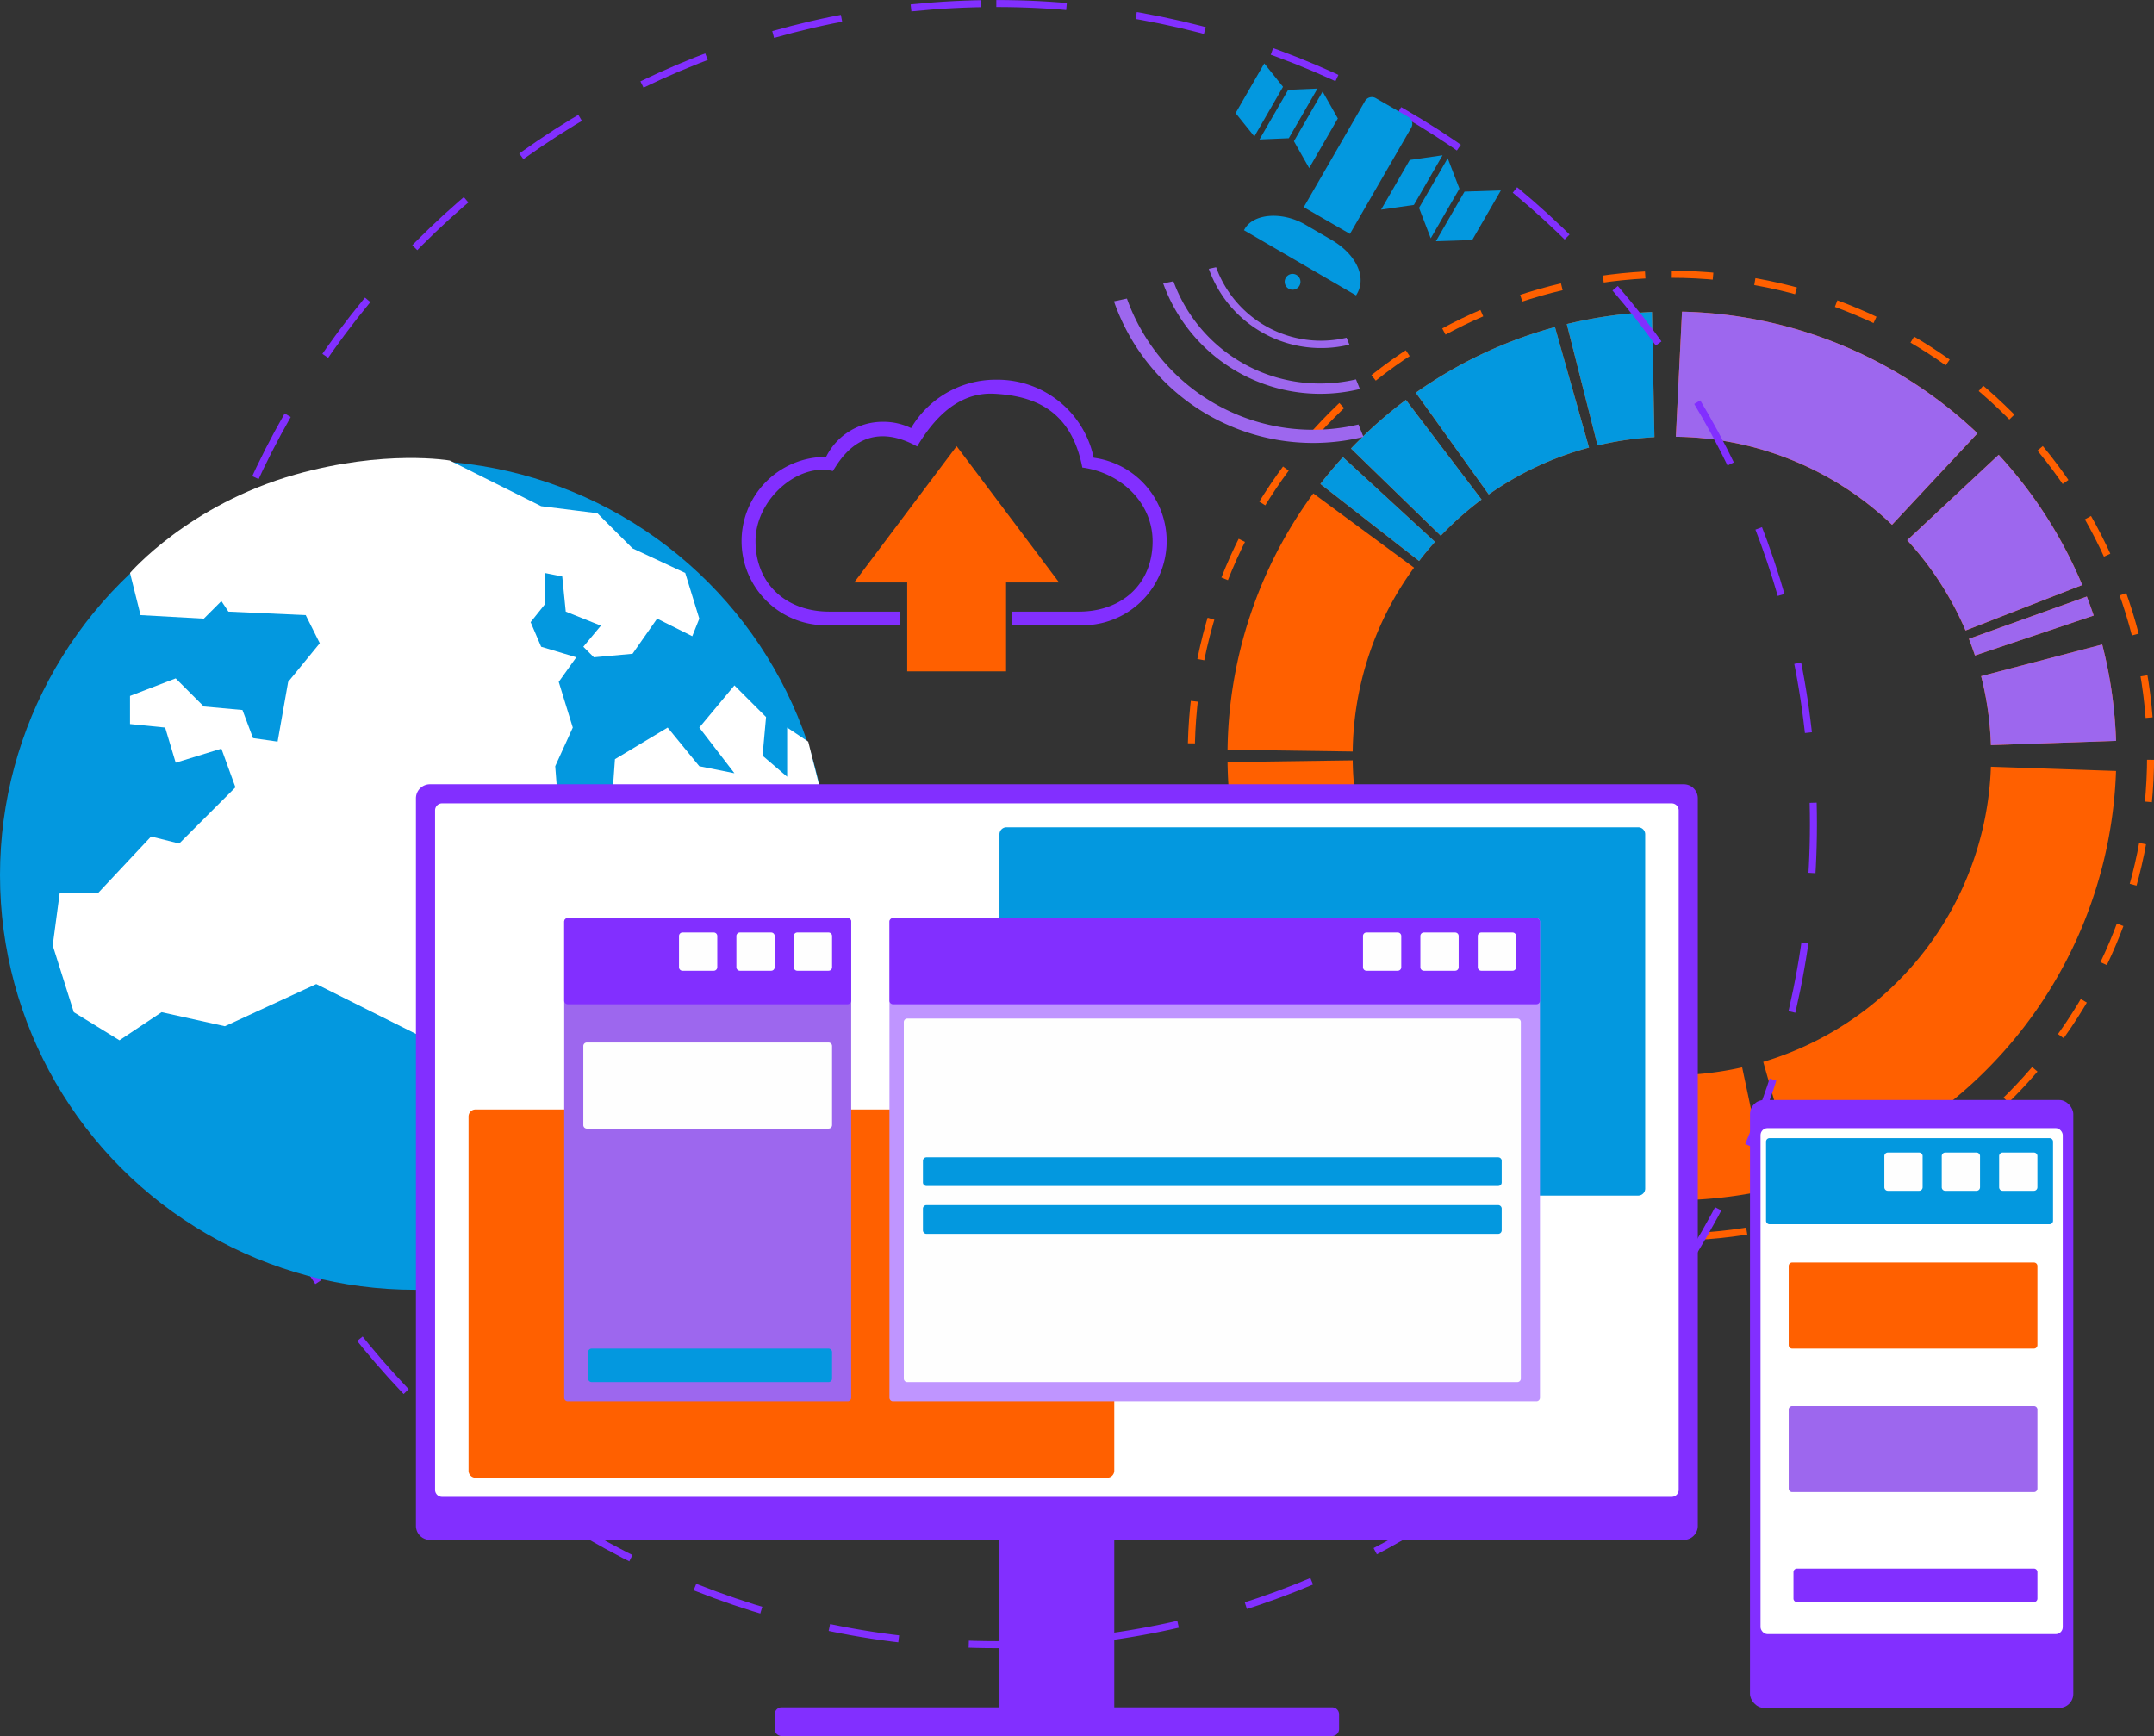 <svg xmlns="http://www.w3.org/2000/svg" width="612.969" height="494.06" viewBox="0 0 612.969 494.06">
  <rect x="0" y="0" width="612.969" height="494.06" fill="#333333" stroke="none"/>
  <defs>
    <style>
      .cls-1 {
        fill: #ff6000;
      }

      .cls-1, .cls-11, .cls-12, .cls-2, .cls-3, .cls-4, .cls-5, .cls-7, .cls-8 {
        fill-rule: evenodd;
      }

      .cls-2, .cls-6 {
        fill: #0398df;
      }

      .cls-3 {
        fill: #9d67ee;
      }

      .cls-4, .cls-5 {
        fill: none;
        stroke-width: 2px;
      }

      .cls-4 {
        stroke: #ff6000;
        stroke-dasharray: 12 12;
      }

      .cls-5 {
        stroke: #822fff;
        stroke-dasharray: 20 20;
      }

      .cls-10, .cls-7 {
        fill: #fff;
      }

      .cls-8, .cls-9 {
        fill: #822fff;
      }

      .cls-11 {
        fill: #bf95ff;
      }

      .cls-12 {
        fill: #fefefe;
      }
    </style>
  </defs>
  <g>
    <path id="Polygon_1_copy_2" data-name="Polygon 1 copy 2" class="cls-1" d="M683.948,1330.92a91.077,91.077,0,0,0,44.627,53.61l-16.922,31.36a126.828,126.828,0,0,1-61.773-74.57Zm55.99,58.64a91.039,91.039,0,0,0,50.831,3.14l7.382,34.86a127.06,127.06,0,0,1-70.724-4.65Zm56.83,1.58a90.887,90.887,0,0,0,64.788-84l35.606,1.21a126.532,126.532,0,0,1-90.646,117.06ZM861.556,1301a90.854,90.854,0,0,0-2.78-19.63l34.457-9.01a126.513,126.513,0,0,1,3.929,27.42Zm-4.535-25.51c-0.531-1.6-1.107-3.19-1.724-4.75l33.557-12.03q1.032,2.685,1.947,5.42Zm-2.677-7.12a90.863,90.863,0,0,0-16.6-25.69l26.027-24.31a126.615,126.615,0,0,1,23.772,37.06Zm-20.924-30.08a90.484,90.484,0,0,0-61.513-25.05l1.75-35.6a125.973,125.973,0,0,1,84.081,34.61Zm-67.612-24.94a90.836,90.836,0,0,0-16.192,2.36l-8.751-34.54a126.533,126.533,0,0,1,24.251-3.44Zm-18.615,2.97a90.24,90.24,0,0,0-28.534,13.34L697.9,1200.7a125.754,125.754,0,0,1,39.6-18.67Zm-43.829,26.83c-1.582,1.75-3.084,3.57-4.527,5.44l-28.085-21.92q3.057-3.945,6.406-7.64Zm-5.964,7.34a90.44,90.44,0,0,0-17.458,52.32l-35.618-.49a125.827,125.827,0,0,1,24.407-72.96Zm-53.076,55.33,35.618-.49a91.085,91.085,0,0,0,2.381,19.51l-34.722,8.04A126.783,126.783,0,0,1,644.324,1305.82Zm70.427,111.66,16.053-31.8q3.323,1.62,6.8,2.98l-13.426,33.02Q719.363,1419.76,714.751,1417.48ZM705,1241.41l-25.549-24.83a126.931,126.931,0,0,1,15.626-13.84l21.535,28.37A92.371,92.371,0,0,0,705,1241.41Z" transform="translate(-295 -1088.94)"/>
    <path id="Polygon_1_copy_3" data-name="Polygon 1 copy 3" class="cls-2" d="M765.808,1213.35a90.836,90.836,0,0,0-16.192,2.36l-8.751-34.54a126.533,126.533,0,0,1,24.251-3.44Zm-18.615,2.97a90.24,90.24,0,0,0-28.534,13.34L697.9,1200.7a125.754,125.754,0,0,1,39.6-18.67Zm-43.829,26.83c-1.582,1.75-3.084,3.57-4.527,5.44l-28.085-21.92q3.057-3.945,6.406-7.64Zm1.639-1.74-25.549-24.83a126.931,126.931,0,0,1,15.626-13.84l21.535,28.37A92.371,92.371,0,0,0,705,1241.41Z" transform="translate(-295 -1088.94)"/>
    <path id="Polygon_1_copy_4" data-name="Polygon 1 copy 4" class="cls-3" d="M861.556,1301a90.854,90.854,0,0,0-2.78-19.63l34.457-9.01a126.513,126.513,0,0,1,3.929,27.42Zm-4.535-25.51c-0.531-1.6-1.107-3.19-1.724-4.75l33.557-12.03q1.032,2.685,1.947,5.42Zm-2.677-7.12a90.863,90.863,0,0,0-16.6-25.69l26.027-24.31a126.615,126.615,0,0,1,23.772,37.06Zm-20.924-30.08a90.484,90.484,0,0,0-61.513-25.05l1.75-35.6a125.973,125.973,0,0,1,84.081,34.61Z" transform="translate(-295 -1088.94)"/>
    <path id="Ellipse_1_copy_2" data-name="Ellipse 1 copy 2" class="cls-4" d="M770.5,1167c75.387,0,136.5,61.34,136.5,137s-61.113,137-136.5,137S634,1379.66,634,1304,695.113,1167,770.5,1167Z" transform="translate(-295 -1088.94)"/>
  </g>
  <g>
    <path id="Ellipse_1_copy_3" data-name="Ellipse 1 copy 3" class="cls-5" d="M578.527,1089.95c128.42,0,232.526,104.55,232.526,233.52S706.947,1557,578.527,1557,346,1452.45,346,1323.47,450.106,1089.95,578.527,1089.95Z" transform="translate(-295 -1088.94)"/>
    <g>
      <path class="cls-3" d="M612,1174.7l3.692-.79a56.21,56.21,0,0,0,65.889,35.83l1.418,3.53A60.025,60.025,0,0,1,612,1174.7Z" transform="translate(-295 -1088.94)"/>
      <path id="Shape_7_copy" data-name="Shape 7 copy" class="cls-3" d="M626.012,1169.6l2.911-.61a44.325,44.325,0,0,0,41.776,29.09,44.878,44.878,0,0,0,10.176-1.17l1.118,2.74A47.505,47.505,0,0,1,626.012,1169.6Z" transform="translate(-295 -1088.94)"/>
      <path id="Shape_7_copy_2" data-name="Shape 7 copy 2" class="cls-3" d="M638.994,1165.45l2.081-.45a31.736,31.736,0,0,0,37.125,20.05l0.8,1.97A33.916,33.916,0,0,1,638.994,1165.45Z" transform="translate(-295 -1088.94)"/>
    </g>
    <path id="Rounded_Rectangle_4_copy_5" data-name="Rounded Rectangle 4 copy 5" class="cls-2" d="M713.948,1157.26l-10.335.34,8.158-14.13,10.335-.34Zm-15.13-9.16,8.158-14.13,3.334,8.66-8.158,14.13Zm-10.8.5,8.159-14.13,9.334-1.34-8.158,14.13Zm-8.858,6.9-13.156-7.59,17.441-30.21a2.24,2.24,0,0,1,3.075-.82l9.258,5.34a2.246,2.246,0,0,1,.823,3.07Zm-15.94-26.37,8.158-14.13,4.334,7.65-8.158,14.13Zm-9.8-.5,8.158-14.13,8.334-.35-8.158,14.13Zm-6.8-7.5,8.158-14.14,5.334,6.66-8.158,14.13Zm19.913,31.79,7.363,4.28c6.777,3.95,10.219,10.43,7.187,15.5l-0.177.31-31.906-18.55,0.177-.31C651.633,1149.74,659.767,1148.98,666.544,1152.92Zm-2.574,14.28a2.247,2.247,0,1,1-3.075.82A2.244,2.244,0,0,1,663.97,1167.2Z" transform="translate(-295 -1088.94)"/>
  </g>
  <g>
    <circle class="cls-6" cx="118" cy="249.06" r="118"/>
    <path class="cls-7" d="M332,1252l3,12,18,1,5-5,2,3,22,1,4,8-9,11-3,17-7-1-3-8-11-1-8-8-13,5v8l10,1,3,10,13-4,4,11-16,16-8-2-15,16H312l-2,15,6,19,13,8,12-8,18,4,26-12,38,19,33-42-3-39,5-11-4-13,5-7-10-3-3-7,4-5v-9l5,1,1,10,10,4-5,6,3,3,11-1,7-10,10,5,2-5-4-13-15-7-10-10-16-2-26-13s-18.42-3.24-44,4C348.686,1232.57,332,1252,332,1252Z" transform="translate(-295 -1088.94)"/>
    <path class="cls-7" d="M470,1305l15-9,9,11,10,2-10-13,10-12,9,9-1,11,7,6v-14l6,4,4,16-15,32-30,9-16-24Z" transform="translate(-295 -1088.94)"/>
  </g>
  <g>
    <g>
      <path id="Rounded_Rectangle_2_copy_3" data-name="Rounded Rectangle 2 copy 3" class="cls-8" d="M774.151,1527.19H612.091v47.64h61.974a2,2,0,0,1,2,2V1581a2,2,0,0,1-2,2H517.449a2,2,0,0,1-2-2v-4.17a2,2,0,0,1,2-2h61.974v-47.64H417.363a4,4,0,0,1-4-4V1316.13a4,4,0,0,1,4-4H774.151a4,4,0,0,1,4,4v207.06A4,4,0,0,1,774.151,1527.19Z" transform="translate(-295 -1088.94)"/>
      <path id="Rounded_Rectangle_2_copy" data-name="Rounded Rectangle 2 copy" class="cls-7" d="M420.808,1317.57h349.9a2,2,0,0,1,2,2v193.37a2,2,0,0,1-2,2h-349.9a2,2,0,0,1-2-2V1319.57A2,2,0,0,1,420.808,1317.57Z" transform="translate(-295 -1088.94)"/>
      <rect id="Rounded_Rectangle_2_copy_6" data-name="Rounded Rectangle 2 copy 6" class="cls-9" x="498" y="313.06" width="92" height="173" rx="4" ry="4"/>
      <rect id="Rounded_Rectangle_2_copy_6-2" data-name="Rounded Rectangle 2 copy 6" class="cls-10" x="501" y="321.06" width="86" height="144" rx="2" ry="2"/>
    </g>
    <g>
      <path id="Rounded_Rectangle_2_copy_4" data-name="Rounded Rectangle 2 copy 4" class="cls-2" d="M581.423,1324.38H761.178a2,2,0,0,1,2,2v100.81a2,2,0,0,1-2,2H581.423a2,2,0,0,1-2-2V1326.38A2,2,0,0,1,581.423,1324.38Z" transform="translate(-295 -1088.94)"/>
      <path id="Rounded_Rectangle_2_copy_5" data-name="Rounded Rectangle 2 copy 5" class="cls-1" d="M430.336,1404.69H610.091a2,2,0,0,1,2,2v100.8a2,2,0,0,1-2,2H430.336a2,2,0,0,1-2-2v-100.8A2,2,0,0,1,430.336,1404.69Z" transform="translate(-295 -1088.94)"/>
      <path id="Rounded_Rectangle_3_copy_4" data-name="Rounded Rectangle 3 copy 4" class="cls-11" d="M549.117,1350.24H732.233a1,1,0,0,1,1,1v135.48a1,1,0,0,1-1,1H549.117a1,1,0,0,1-1-1V1351.24A1,1,0,0,1,549.117,1350.24Z" transform="translate(-295 -1088.94)"/>
      <path id="Rounded_Rectangle_3_copy_5" data-name="Rounded Rectangle 3 copy 5" class="cls-8" d="M549.117,1350.24H732.233a1,1,0,0,1,1,1v22.5a1,1,0,0,1-1,1H549.117a1,1,0,0,1-1-1v-22.5A1,1,0,0,1,549.117,1350.24Z" transform="translate(-295 -1088.94)"/>
      <path id="Rounded_Rectangle_3_copy_6" data-name="Rounded Rectangle 3 copy 6" class="cls-12" d="M553.2,1378.82H726.788a1,1,0,0,1,1,1v101.45a1,1,0,0,1-1,1H553.2a1,1,0,0,1-1-1V1379.82A1,1,0,0,1,553.2,1378.82Z" transform="translate(-295 -1088.94)"/>
      <path id="Rounded_Rectangle_3_copy_8" data-name="Rounded Rectangle 3 copy 8" class="cls-2" d="M721.344,1440.08h-162.7a1,1,0,0,1-1-1v-6.17a1,1,0,0,1,1-1h162.7a1,1,0,0,1,1,1v6.17A1,1,0,0,1,721.344,1440.08Zm0-13.62h-162.7a1,1,0,0,1-1-1v-6.16a1,1,0,0,1,1-1h162.7a1,1,0,0,1,1,1v6.16A1,1,0,0,1,721.344,1426.46Z" transform="translate(-295 -1088.94)"/>
      <path id="Rounded_Rectangle_3_copy_10" data-name="Rounded Rectangle 3 copy 10" class="cls-12" d="M716.538,1354.32h8.889a1,1,0,0,1,1,1v8.89a1,1,0,0,1-1,1h-8.889a1,1,0,0,1-1-1v-8.89A1,1,0,0,1,716.538,1354.32Zm-16.334,0h8.889a1,1,0,0,1,1,1v8.89a1,1,0,0,1-1,1H700.2a1,1,0,0,1-1-1v-8.89A1,1,0,0,1,700.2,1354.32Zm-16.333,0h8.889a1,1,0,0,1,1,1v8.89a1,1,0,0,1-1,1h-8.889a1,1,0,0,1-1-1v-8.89A1,1,0,0,1,683.871,1354.32Z" transform="translate(-295 -1088.94)"/>
      <path id="Rounded_Rectangle_3" data-name="Rounded Rectangle 3" class="cls-3" d="M456.559,1350.24h79.669a1,1,0,0,1,1,1v135.48a1,1,0,0,1-1,1H456.559a1,1,0,0,1-1-1V1351.24A1,1,0,0,1,456.559,1350.24Z" transform="translate(-295 -1088.94)"/>
      <path id="Rounded_Rectangle_3_copy" data-name="Rounded Rectangle 3 copy" class="cls-8" d="M456.559,1350.24h79.669a1,1,0,0,1,1,1v22.5a1,1,0,0,1-1,1H456.559a1,1,0,0,1-1-1v-22.5A1,1,0,0,1,456.559,1350.24Z" transform="translate(-295 -1088.94)"/>
      <path id="Rounded_Rectangle_3_copy_3" data-name="Rounded Rectangle 3 copy 3" class="cls-2" d="M463.365,1472.74h67.418a1,1,0,0,1,1,1v7.53a1,1,0,0,1-1,1H463.365a1,1,0,0,1-1-1v-7.53A1,1,0,0,1,463.365,1472.74Z" transform="translate(-295 -1088.94)"/>
      <path id="Rounded_Rectangle_3_copy_9" data-name="Rounded Rectangle 3 copy 9" class="cls-12" d="M530.783,1410.13H462a1,1,0,0,1-1-1v-22.5a1,1,0,0,1,1-1h68.78a1,1,0,0,1,1,1v22.5A1,1,0,0,1,530.783,1410.13Zm0-44.92h-8.889a1,1,0,0,1-1-1v-8.89a1,1,0,0,1,1-1h8.889a1,1,0,0,1,1,1v8.89A1,1,0,0,1,530.783,1365.21Zm-16.334,0H505.56a1,1,0,0,1-1-1v-8.89a1,1,0,0,1,1-1h8.889a1,1,0,0,1,1,1v8.89A1,1,0,0,1,514.449,1365.21Zm-16.334,0h-8.889a1,1,0,0,1-1-1v-8.89a1,1,0,0,1,1-1h8.889a1,1,0,0,1,1,1v8.89A1,1,0,0,1,498.115,1365.21Z" transform="translate(-295 -1088.94)"/>
      <path id="Rounded_Rectangle_3_copy_7" data-name="Rounded Rectangle 3 copy 7" class="cls-2" d="M798.568,1412.85h79.669a1,1,0,0,1,1,1v22.5a1,1,0,0,1-1,1H798.568a1,1,0,0,1-1-1v-22.5A1,1,0,0,1,798.568,1412.85Z" transform="translate(-295 -1088.94)"/>
      <path id="Rounded_Rectangle_3_copy_7-2" data-name="Rounded Rectangle 3 copy 7" class="cls-8" d="M806.374,1535.36h67.418a1,1,0,0,1,1,1v7.52a1,1,0,0,1-1,1H806.374a1,1,0,0,1-1-1v-7.52A1,1,0,0,1,806.374,1535.36Z" transform="translate(-295 -1088.94)"/>
      <path id="Rounded_Rectangle_3_copy_7-3" data-name="Rounded Rectangle 3 copy 7" class="cls-1" d="M805.013,1448.24h68.779a1,1,0,0,1,1,1v22.5a1,1,0,0,1-1,1H805.013a1,1,0,0,1-1-1v-22.5A1,1,0,0,1,805.013,1448.24Z" transform="translate(-295 -1088.94)"/>
      <path id="Rounded_Rectangle_3_copy_12" data-name="Rounded Rectangle 3 copy 12" class="cls-3" d="M805.013,1489.08h68.779a1,1,0,0,1,1,1v22.5a1,1,0,0,1-1,1H805.013a1,1,0,0,1-1-1v-22.5A1,1,0,0,1,805.013,1489.08Z" transform="translate(-295 -1088.94)"/>
      <path id="Rounded_Rectangle_3_copy_11" data-name="Rounded Rectangle 3 copy 11" class="cls-12" d="M873.792,1427.83H864.9a1,1,0,0,1-1-1v-8.89a1,1,0,0,1,1-1h8.889a1,1,0,0,1,1,1v8.89A1,1,0,0,1,873.792,1427.83Zm-16.333,0h-8.89a1,1,0,0,1-1-1v-8.89a1,1,0,0,1,1-1h8.89a1,1,0,0,1,1,1v8.89A1,1,0,0,1,857.459,1427.83Zm-16.334,0h-8.889a1,1,0,0,1-1-1v-8.89a1,1,0,0,1,1-1h8.889a1,1,0,0,1,1,1v8.89A1,1,0,0,1,841.125,1427.83Z" transform="translate(-295 -1088.94)"/>
    </g>
    <path class="cls-8" d="M603.008,1266.89H583V1263h19c12.265,0,21-7.88,21-20,0-11.11-9.152-19.56-20-21-3.265-16.91-14.422-20.42-25-21s-17.5,7.46-22,15c-15.362-8.49-22.116,4.1-24,7-9.708-2.46-22.032,7.94-22,20,0.032,12.12,8.735,20,21,20h20v3.89H529.992a23.96,23.96,0,1,1,0-47.92h0.084a17.969,17.969,0,0,1,16.1-9.99h0.312a17.959,17.959,0,0,1,7.783,1.79A27.929,27.929,0,0,1,578.357,1197h0.486a27.991,27.991,0,0,1,27.392,22.21A23.946,23.946,0,0,1,603.008,1266.89Z" transform="translate(-295 -1088.94)"/>
    <path class="cls-1" d="M581.3,1280.01v-25.3h15.092l-29.159-38.79-29.16,38.79h15.093v25.3H581.3Z" transform="translate(-295 -1088.94)"/>
  </g>
</svg>

